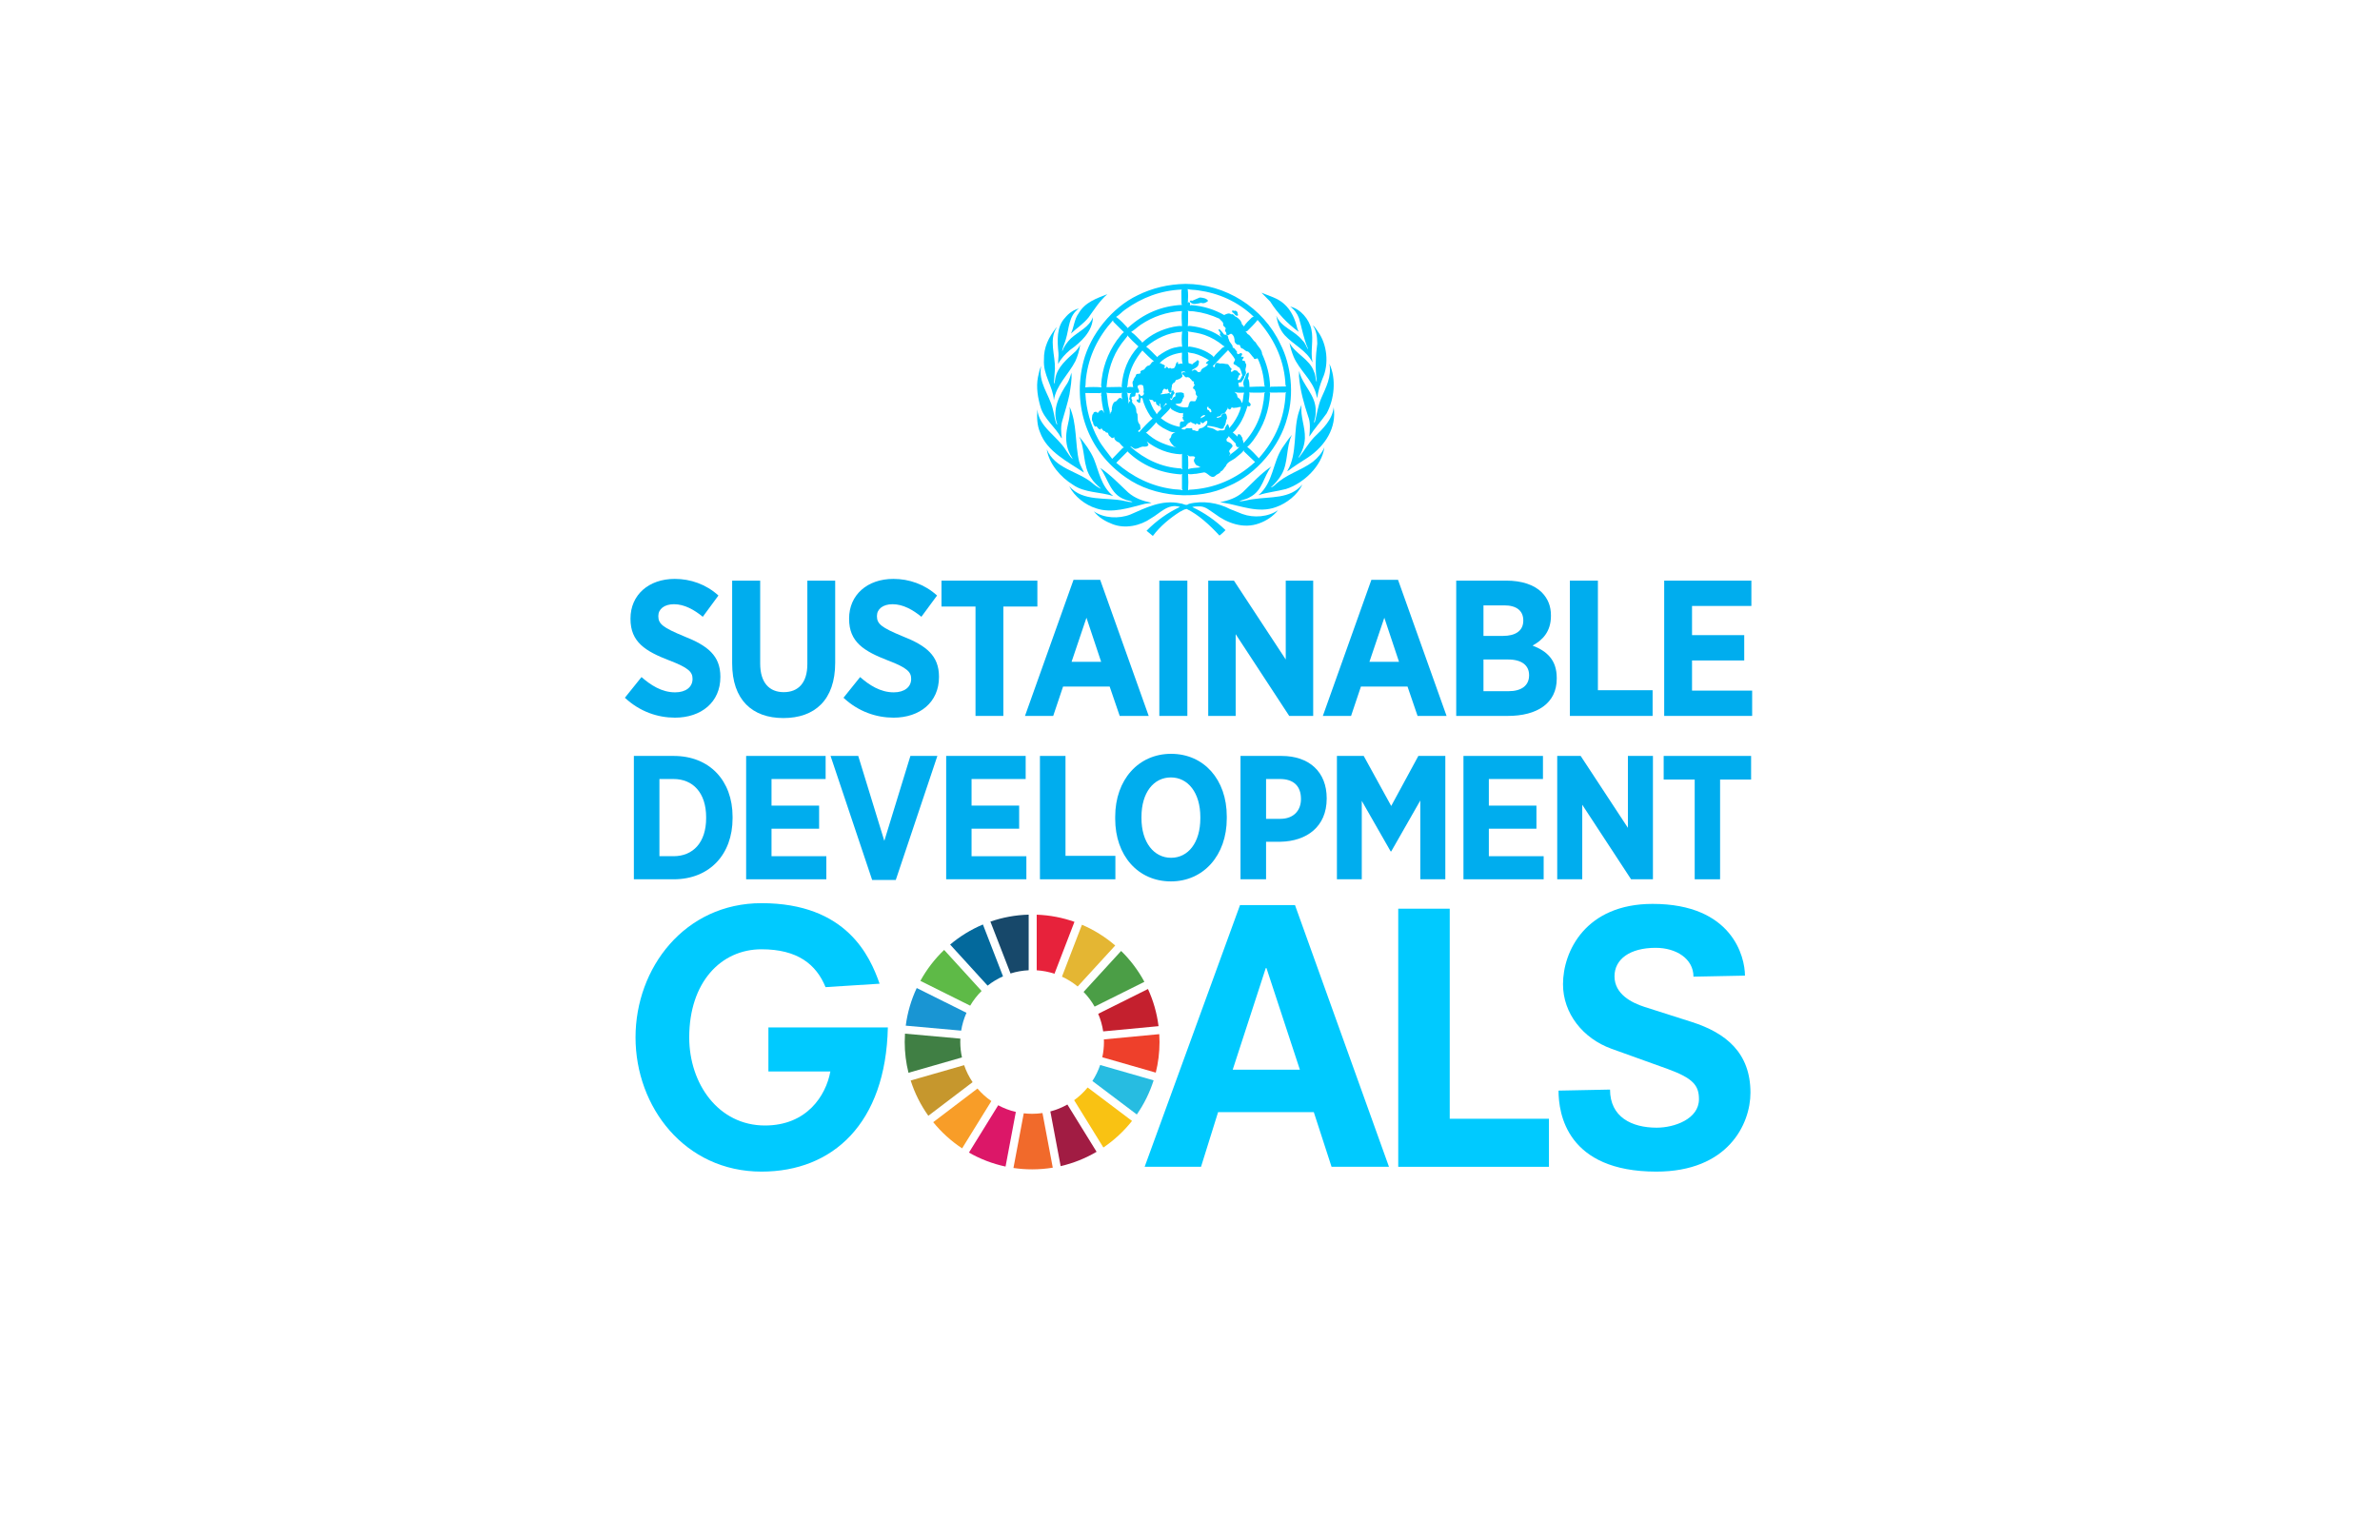 <?xml version="1.0" encoding="UTF-8" standalone="no"?>
<svg
   xmlns:dc="http://purl.org/dc/elements/1.1/"
   xmlns:cc="http://creativecommons.org/ns#"
   xmlns:rdf="http://www.w3.org/1999/02/22-rdf-syntax-ns#"
   xmlns:svg="http://www.w3.org/2000/svg"
   xmlns="http://www.w3.org/2000/svg"
   viewBox="0 0 1632 1056"
   height="1056"
   width="1632"
   xml:space="preserve"
   id="svg2"
   version="1.1"><defs
     id="defs6"><clipPath
       id="clipPath18"
       clipPathUnits="userSpaceOnUse"><path
         id="path16"
         d="M 0,792 H 1224 V 0 H 0 Z" /></clipPath></defs><g
     transform="matrix(1.333,0,0,-1.333,0,1056)"
     id="g10"><g
       id="g12"><g
         clip-path="url(#clipPath18)"
         id="g14"><g
           transform="translate(339.221,391.375)"
           id="g20"><path
             id="path22"
             style="fill:#00adee;fill-opacity:1;fill-rule:nonzero;stroke:none"
             d="m 0,0 v -39.715 h 7.253 c 9.973,0 16.774,6.981 16.774,19.585 v 0.454 C 24.027,-7.072 17.226,0 7.253,0 Z M -13.148,11.877 H 7.343 c 18.407,0 30.284,-12.692 30.284,-31.282 v -0.815 c 0,-18.588 -11.877,-31.373 -30.284,-31.373 h -20.491 z" /></g><g
           transform="translate(383.824,403.252)"
           id="g24"><path
             id="path26"
             style="fill:#00adee;fill-opacity:1;fill-rule:nonzero;stroke:none"
             d="M 0,0 H 40.892 V -11.877 H 13.056 V -25.57 H 37.539 V -37.447 H 13.056 v -14.146 h 28.2 V -63.47 L 0,-63.47 Z" /></g><g
           transform="translate(427.253,403.252)"
           id="g28"><path
             id="path30"
             style="fill:#00adee;fill-opacity:1;fill-rule:nonzero;stroke:none"
             d="M 0,0 H 14.235 L 27.654,-43.704 41.073,0 H 54.946 L 33.547,-63.833 H 21.399 Z" /></g><g
           transform="translate(486.727,403.252)"
           id="g32"><path
             id="path34"
             style="fill:#00adee;fill-opacity:1;fill-rule:nonzero;stroke:none"
             d="M 0,0 H 40.893 V -11.877 H 13.056 V -25.57 H 37.539 V -37.447 H 13.056 v -14.146 h 28.2 V -63.47 L 0,-63.47 Z" /></g><g
           transform="translate(534.959,403.252)"
           id="g36"><path
             id="path38"
             style="fill:#00adee;fill-opacity:1;fill-rule:nonzero;stroke:none"
             d="m 0,0 h 13.148 v -51.41 h 25.66 V -63.47 H 0 Z" /></g><g
           transform="translate(617.469,371.154)"
           id="g40"><path
             id="path42"
             style="fill:#00adee;fill-opacity:1;fill-rule:nonzero;stroke:none"
             d="m 0,0 v 0.635 c 0,12.513 -6.345,20.401 -15.142,20.401 -8.885,0 -15.142,-7.797 -15.142,-20.311 V 0.09 c 0,-12.511 6.438,-20.401 15.234,-20.401 C -6.255,-20.311 0,-12.513 0,0 m -43.794,-0.271 v 1.087 c 0,19.041 11.97,32.37 28.744,32.37 16.865,0 28.652,-13.239 28.652,-32.188 V -0.09 c 0,-18.951 -11.969,-32.371 -28.744,-32.371 -16.865,0 -28.652,13.239 -28.652,32.19" /></g><g
           transform="translate(658.627,370.883)"
           id="g44"><path
             id="path46"
             style="fill:#00adee;fill-opacity:1;fill-rule:nonzero;stroke:none"
             d="m 0,0 c 6.801,0 10.61,4.261 10.61,10.154 v 0.091 c 0,6.62 -3.809,10.247 -10.791,10.247 H -7.343 L -7.343,0 Z M -20.491,32.369 H 0.635 c 14.236,0 23.212,-8.251 23.212,-21.761 v -0.18 c 0,-14.6 -10.428,-21.943 -23.757,-22.216 h -7.433 v -19.313 h -13.148 z" /></g><g
           transform="translate(687.731,403.252)"
           id="g48"><path
             id="path50"
             style="fill:#00adee;fill-opacity:1;fill-rule:nonzero;stroke:none"
             d="M 0,0 H 13.782 L 27.927,-25.75 41.89,0 H 55.763 V -63.47 H 42.888 v 40.531 L 27.927,-49.143 H 27.656 L 12.784,-23.12 V -63.47 H 0 Z" /></g><g
           transform="translate(752.825,403.252)"
           id="g52"><path
             id="path54"
             style="fill:#00adee;fill-opacity:1;fill-rule:nonzero;stroke:none"
             d="M 0,0 H 40.892 V -11.877 H 13.056 V -25.57 H 37.539 V -37.447 H 13.056 v -14.146 h 28.2 V -63.47 L 0,-63.47 Z" /></g><g
           transform="translate(801.057,403.252)"
           id="g56"><path
             id="path58"
             style="fill:#00adee;fill-opacity:1;fill-rule:nonzero;stroke:none"
             d="m 0,0 h 12.06 l 24.3,-36.993 V 0 H 49.235 V -63.47 H 37.991 L 12.875,-25.116 V -63.47 H 0 Z" /></g><g
           transform="translate(871.778,391.102)"
           id="g60"><path
             id="path62"
             style="fill:#00adee;fill-opacity:1;fill-rule:nonzero;stroke:none"
             d="M 0,0 H -15.959 V 12.15 H 29.015 V 0 H 13.056 V -51.32 H 0 Z" /></g><g
           transform="translate(321.448,433.185)"
           id="g64"><path
             id="path66"
             style="fill:#00adee;fill-opacity:1;fill-rule:nonzero;stroke:none"
             d="m 0,0 8.551,10.641 c 4.675,-4.078 10.343,-7.856 17.304,-7.856 5.567,0 8.949,2.784 8.949,6.861 v 0.1 c 0,3.48 -1.988,5.668 -11.933,9.447 C 10.542,23.966 2.885,28.639 2.885,40.572 v 0.199 c 0,12.132 9.346,20.385 22.77,20.385 8.154,0 16.111,-2.784 22.475,-8.551 L 40.074,41.666 c -4.375,3.58 -9.447,6.464 -14.816,6.464 -4.972,0 -8.055,-2.487 -8.055,-6.066 v -0.1 c 0,-3.977 2.387,-5.867 13.226,-10.341 12.132,-4.774 18.694,-9.944 18.694,-20.784 v -0.198 c 0,-12.928 -9.844,-20.882 -23.369,-20.882 C 16.906,-10.241 7.657,-7.16 0,0" /></g><g
           transform="translate(376.632,450.885)"
           id="g68"><path
             id="path70"
             style="fill:#00adee;fill-opacity:1;fill-rule:nonzero;stroke:none"
             d="M 0,0 V 42.56 H 14.418 V -0.099 c 0,-9.845 4.674,-14.718 12.131,-14.718 7.459,0 12.132,4.773 12.132,14.419 V 42.56 h 14.32 V 0.298 c 0,-19.191 -10.542,-28.44 -26.65,-28.44 C 10.341,-28.142 0,-18.794 0,0" /></g><g
           transform="translate(433.905,433.185)"
           id="g72"><path
             id="path74"
             style="fill:#00adee;fill-opacity:1;fill-rule:nonzero;stroke:none"
             d="m 0,0 8.551,10.641 c 4.675,-4.078 10.343,-7.856 17.304,-7.856 5.567,0 8.95,2.784 8.95,6.861 v 0.1 c 0,3.48 -1.989,5.668 -11.934,9.447 C 10.542,23.966 2.883,28.639 2.883,40.572 v 0.199 c 0,12.132 9.348,20.385 22.772,20.385 8.154,0 16.111,-2.784 22.475,-8.551 L 40.074,41.666 c -4.375,3.58 -9.447,6.464 -14.816,6.464 -4.972,0 -8.055,-2.487 -8.055,-6.066 v -0.1 c 0,-3.977 2.387,-5.867 13.226,-10.341 12.131,-4.774 18.694,-9.944 18.694,-20.784 v -0.198 c 0,-12.928 -9.844,-20.882 -23.369,-20.882 C 16.906,-10.241 7.657,-7.16 0,0" /></g><g
           transform="translate(501.817,480.121)"
           id="g76"><path
             id="path78"
             style="fill:#00adee;fill-opacity:1;fill-rule:nonzero;stroke:none"
             d="M 0,0 H -17.502 V 13.325 H 31.821 V 0 H 14.319 V -56.284 H 0 Z" /></g><g
           transform="translate(566.448,451.682)"
           id="g80"><path
             id="path82"
             style="fill:#00adee;fill-opacity:1;fill-rule:nonzero;stroke:none"
             d="M 0,0 -7.558,22.672 -15.215,0 Z M -14.219,42.162 H -0.498 L 24.463,-27.844 H 9.546 l -5.17,15.116 H -19.59 l -5.072,-15.116 h -14.516 z" /></g><path
           id="path84"
           style="fill:#00adee;fill-opacity:1;fill-rule:nonzero;stroke:none"
           d="m 596.373,493.446 h 14.418 v -69.608 h -14.418 z" /><g
           transform="translate(621.529,493.446)"
           id="g86"><path
             id="path88"
             style="fill:#00adee;fill-opacity:1;fill-rule:nonzero;stroke:none"
             d="m 0,0 h 13.226 l 26.65,-40.572 V 0 h 14.12 V -69.608 H 41.664 L 14.12,-27.545 V -69.608 H 0 Z" /></g><g
           transform="translate(719.672,451.682)"
           id="g90"><path
             id="path92"
             style="fill:#00adee;fill-opacity:1;fill-rule:nonzero;stroke:none"
             d="M 0,0 -7.558,22.672 -15.215,0 Z M -14.219,42.162 H -0.498 L 24.463,-27.844 H 9.546 l -5.17,15.116 H -19.59 l -5.072,-15.116 h -14.516 z" /></g><g
           transform="translate(775.749,452.874)"
           id="g94"><path
             id="path96"
             style="fill:#00adee;fill-opacity:1;fill-rule:nonzero;stroke:none"
             d="M 0,0 H -12.629 V -16.308 H 0.297 c 6.464,0 10.542,2.785 10.542,8.155 v 0.099 C 10.839,-3.082 7.159,0 0,0 m 7.855,20.087 c 0,5.071 -3.578,7.757 -9.744,7.757 h -10.74 V 12.132 h 10.044 c 6.364,0 10.44,2.586 10.44,7.856 z M -26.65,40.572 h 25.855 c 7.756,0 14.219,-2.089 18.196,-6.066 3.083,-3.182 4.675,-6.961 4.675,-11.834 V 22.375 C 22.076,14.22 17.6,9.845 12.629,7.16 20.086,4.277 25.058,-0.298 25.058,-9.446 v -0.498 c 0,-12.53 -10.044,-19.092 -25.157,-19.092 H -26.65 Z" /></g><g
           transform="translate(807.564,493.446)"
           id="g98"><path
             id="path100"
             style="fill:#00adee;fill-opacity:1;fill-rule:nonzero;stroke:none"
             d="M 0,0 H 14.419 V -56.382 H 42.56 V -69.608 H 0 Z" /></g><g
           transform="translate(856.088,493.446)"
           id="g102"><path
             id="path104"
             style="fill:#00adee;fill-opacity:1;fill-rule:nonzero;stroke:none"
             d="M 0,0 H 44.847 V -13.027 H 14.318 V -28.042 H 41.169 V -41.069 H 14.318 V -56.581 H 45.245 V -69.608 H 0 Z" /></g><g
           transform="translate(610.757,558.116)"
           id="g106"><path
             id="path108"
             style="fill:#00caff;fill-opacity:1;fill-rule:nonzero;stroke:none"
             d="m 0,0 0.406,-0.594 c 0,-2.218 0.27,-4.489 0,-6.681 2.001,0.677 4.327,0.568 6.49,0.92 -0.432,0.163 -0.865,0.271 -1.189,0.704 -1.27,0.08 -1.866,1.406 -2.271,2.406 -0.191,0.731 0.296,1.326 0.595,1.948 C 3.489,-0.188 1.812,-1 0.839,-0.594 0.568,-0.378 0.378,-0.053 0,0 M -30.889,1.895 -30.97,1.57 -36.542,-4.029 c 8.44,-7.302 17.96,-12.009 28.833,-13.496 1.732,-0.298 3.706,-0.136 5.382,-0.649 l -0.405,0.649 v 7.329 l 0.271,0.406 -0.839,-0.217 c -10.549,0.732 -19.88,4.464 -27.589,11.902 M 29.157,1.813 29.022,2.462 C 28.265,0.975 26.588,0.028 25.317,-1.108 23.558,-2.865 20.692,-3.245 19.798,-5.787 18.852,-6.651 18.527,-8.005 17.202,-8.491 16.716,-9.79 15.337,-9.709 14.551,-10.656 12.28,-12.685 10.819,-9.357 8.763,-8.951 L 4.625,-9.682 c -1.434,0 -2.868,-0.514 -4.219,-0.055 0.189,-2.758 0.189,-5.733 0,-8.491 l 0.513,0.323 c 13.037,0.568 24.29,5.518 33.946,14.283 z m -49.984,5.059 c 0.163,-0.649 1.028,-1.055 0.784,-1.867 -0.459,-0.731 -1.406,-0.758 -2.163,-0.731 -1.542,0.244 -2.678,-0.918 -4.139,-1.081 -1.325,-0.406 -1.785,1.217 -3.002,1.081 7.519,-6.572 16.12,-10.683 26.182,-11.223 l 0.758,-0.515 -0.325,0.92 V 0.597 L -3.38,0.326 C -9.954,0.65 -15.715,3.058 -20.827,6.872 m -0.189,0.216 c -0.352,0.216 -0.568,0.432 -0.65,0.838 z m -0.865,1.163 -0.109,0.19 0.109,-0.326 z M 21.61,9.279 21.422,9.792 C 21.179,9.143 20.692,8.739 20.204,8.251 20.231,7.819 20.069,7.169 20.584,6.872 21.665,6.519 23.071,5.817 23.315,4.546 22.882,3.356 20.611,2.273 22.016,0.975 22.476,0.326 21.368,0.083 21.557,-0.458 l 0.378,0.513 c 1.623,1.271 3.382,2.461 4.815,4.031 h 0.189 C 26.616,4.194 26.209,3.87 25.83,4.032 25.073,4.383 24.938,5.059 24.938,5.844 Z m -37.568,7.547 c -1.596,-1.948 -3.489,-3.977 -5.382,-5.519 0.838,-0.053 1.297,-0.974 2.001,-1.379 4.057,-3.381 9.115,-5.004 13.821,-6.167 l -1.298,0.596 c -0.974,1.108 -2.353,2.407 -2.407,3.949 0.974,0.324 0.865,1.405 1.19,2.135 0.811,0.866 1.785,1.326 2.84,1.57 -2.732,-1.136 -5.112,0.892 -7.384,1.947 -1.163,0.865 -2.678,1.568 -3.381,2.868 m 26.101,0.757 c -0.84,0 -1.272,-0.65 -1.894,-1.164 -0.757,-0.432 -1.135,0.812 -1.758,0.514 0.027,-0.136 0.163,-0.189 0.271,-0.243 0.162,-0.189 0.216,-0.595 0,-0.784 -0.919,-0.839 -1.353,0.405 -2.218,0.325 V 15.906 C 4.571,15.716 4.49,15.419 4.22,15.526 3.678,16.419 2.57,16.095 2.028,16.88 1.676,17.068 1.352,16.826 1.109,16.609 0.919,16.203 0.054,16.662 0.27,15.96 c -0.676,-0.244 -0.757,-0.975 -1.244,-1.406 -0.838,0.135 -1.217,-0.812 -2.001,-0.786 0.082,-0.162 0,-0.432 0.243,-0.459 0.487,-0.216 0.974,-0.271 1.569,-0.189 0.811,1.299 2.164,0.216 3.299,0.703 0.704,-0.135 0.217,-0.893 0.731,-1.163 1.109,0.351 1.948,-0.947 2.84,-0.136 -0.054,1.272 1.379,1.164 2.164,1.488 1.218,0.73 2.596,1.704 2.461,3.327 z m -3.057,2.028 c -0.08,-0.216 -0.378,-0.596 0,-0.731 0.65,0.677 2.029,0.65 2.083,1.623 -0.948,0.136 -1.433,-0.378 -2.083,-0.892 m -15.714,4.733 c -1.164,-1.893 -3.381,-3.624 -5.004,-5.382 2.894,-2.38 6.14,-3.868 9.737,-4.491 0.189,0.732 -0.108,1.651 0.271,2.273 0.27,0.595 1,0.568 1.542,0.46 0.324,0.027 0.513,0.433 0.324,0.704 -0.784,0.161 -0.433,1.027 -0.703,1.514 0.027,0.27 0.486,0.217 0.379,0.568 -0.542,0.432 0.27,0.92 -0.19,1.379 0.19,0.135 0.324,0.433 0.596,0.433 -1.704,-0.892 -3.544,0.19 -5.059,0.866 -0.703,0.405 -1.731,0.811 -1.893,1.676 m 34.08,0 c -0.784,0.054 -1.731,-0.406 -2.408,0.136 -0.244,0.216 -0.404,-0.109 -0.379,-0.324 -0.269,-0.407 -0.54,-0.921 -1.162,-0.731 -0.486,0.216 -0.486,0.731 -0.649,1.109 0.027,-0.298 -0.081,-0.568 -0.135,-0.839 -0.57,-0.595 -0.757,-1.162 -1.163,-1.812 -0.569,-0.622 -1.488,-0.406 -2.083,-0.919 -0.109,-1.299 -1.541,-1.028 -2.353,-1.434 -0.054,-0.163 0.135,-0.189 0.217,-0.325 0.378,-0.108 0.892,-0.108 1.162,0.271 1.136,-0.298 0.893,1.136 1.542,1.622 0.569,0.082 1.109,0.569 1.704,0.19 0.595,-0.73 0.73,-1.785 0.648,-2.732 -0.648,-0.648 -0.324,-1.704 -0.784,-2.461 0.108,-0.892 -0.972,-1.298 -0.837,-2.191 -0.353,-0.406 -0.948,-0.46 -1.488,-0.46 -2.138,0.812 -4.382,1.325 -6.763,1.541 -0.216,-0.08 -0.351,-0.271 -0.324,-0.514 0.973,-0.513 2.165,-0.541 3.191,-0.973 0.921,-0.243 1.543,-1.379 2.705,-1.028 0.974,0.541 2.597,-0.324 3.246,0.703 -0.108,1.002 0.758,1.732 1.19,2.597 l 0.325,0.081 c 0.541,-0.567 0.514,-1.406 0.756,-2.028 0.759,0.811 1.354,1.703 2.029,2.542 1.785,2.597 3.3,5.382 3.949,8.358 -0.73,-0.027 -1.46,-0.162 -2.136,-0.379 m -15.309,0.054 c 0.027,-0.406 0.081,-0.946 0.433,-1.298 1.055,0.163 0.594,-1.298 1.568,-1.163 0.541,0.162 0.028,0.622 0.19,0.974 -0.162,0.811 -0.947,0.892 -1.488,1.38 -0.054,0.161 0.055,0.297 0.135,0.432 -0.405,0.216 -0.595,-0.027 -0.838,-0.325 m -21.368,2.218 c -0.162,-0.675 -0.622,-1.271 -1.109,-1.758 l 0.081,-0.054 c 0.649,0.46 1.109,1.299 1.948,1.352 z m -8.493,2.137 c 0.758,-1.407 1.163,-3.002 1.947,-4.409 0.487,-1.244 1.569,-2.217 2.056,-3.434 0.514,0.973 1.542,1.758 2.272,2.65 0.055,0.406 -0.027,0.758 -0.243,1.055 -0.244,0.567 -0.028,1.379 -0.46,1.866 -0.704,-0.243 0.243,-0.947 -0.054,-1.352 -0.298,-0.19 -0.622,0.053 -0.65,0.324 -0.622,0.109 -1.108,0.65 -1.297,1.217 0.514,0.325 -0.136,0.46 -0.271,0.731 -0.27,0.135 -0.298,0.108 -0.514,-0.136 -0.135,0 -0.297,-0.027 -0.405,0.054 0,1.543 -1.731,0.622 -2.381,1.434 m -13.902,3.327 -0.596,-0.27 c -2.515,0.054 -5.139,-0.163 -7.519,0.188 l 0.324,-0.46 0.596,-4.976 c 0.243,-1.921 1.082,-3.759 1.027,-5.652 0.298,0.405 0.108,1.217 0.839,1.298 -0.297,0.595 0.568,1.108 0.081,1.623 0.244,1.298 0.406,2.623 1.542,3.57 1.38,0.054 1.488,1.866 2.867,1.947 0.703,0.027 1.136,-0.919 1.434,-1.244 -0.866,1.055 -0.812,2.786 -0.595,3.976 m -10.576,0 -0.731,-0.27 -7.518,0.054 c 0.432,-8.655 2.731,-16.526 6.626,-23.749 1.921,-3.569 4.734,-6.789 7.195,-10.115 l 5.382,5.572 0.648,0.27 c -0.918,0.65 -1.73,1.704 -2.514,2.598 -0.893,0.243 -1.813,0.864 -2.272,1.73 -0.27,0.298 -0.027,0.838 -0.325,1.054 L -38.03,8.819 c -0.947,-0.46 -1.297,0.515 -1.947,0.919 -0.838,0.46 -0.432,2.057 -1.568,1.759 -0.433,0.027 -0.568,0.514 -0.839,0.784 -1.055,-0.109 -1.325,1.055 -1.894,1.623 -0.107,-0.243 0,-0.568 -0.324,-0.731 -1.082,-0.243 -1.461,1.083 -2.191,1.624 -0.189,-0.083 -0.324,-0.298 -0.595,-0.243 -0.649,0.567 -1.081,1.378 -1.109,2.272 -0.892,1 -0.487,2.596 -0.324,3.813 0.162,0.325 0.622,0.514 0.541,0.919 0.243,0.569 0.838,0.622 1.406,0.65 0.217,-0.109 0.433,-0.325 0.541,-0.514 0.352,0.216 1.136,-0.027 0.838,0.757 0.46,0.406 1.137,0.541 1.759,0.649 0.433,-0.541 0.649,-1.163 1.217,-1.677 l -0.379,0.595 c -0.649,2.651 -1.163,5.356 -1.298,8.223 0.027,0.162 -0.352,0.243 -0.136,0.406 l 0.054,-0.082 c 0.028,0.595 -0.026,1.11 0.082,1.515 m 13.037,0.108 0.406,-0.65 c 0.053,-1.784 0.757,-3.488 0.378,-5.3 0.298,0.514 0.379,1.217 1.028,1.541 0.081,0.488 -0.649,0.622 -0.568,1.109 0.514,1.001 0.027,2.624 1.353,3.056 -0.947,-0.162 -1.786,-0.351 -2.597,0.244 m 63.102,0.081 c 0.163,-1.649 -0.27,-3.246 -0.378,-4.868 l 0.893,-0.974 c 0.243,-0.379 0.162,-0.946 -0.19,-1.245 -0.38,-0.243 -0.864,-0.215 -1.244,0.082 -1.136,-3.624 -2.462,-7.168 -4.734,-10.332 -0.892,-1.136 -1.757,-2.705 -2.921,-3.3 L 25.83,9.468 c 0.136,0.135 0.056,0.352 0.081,0.541 0,0.324 0.163,0.703 0.569,0.649 1.19,0.028 1.218,-1.244 1.893,-1.893 -0.135,-1.028 0.757,-1.84 0.46,-2.786 6.816,7.194 10.225,16.013 10.845,25.776 l 0.379,0.433 C 37.623,31.944 35.054,32.107 32.539,32.08 Z M 42.79,32.08 42.33,32.405 42.6,31.675 C 42.168,22.668 39.165,14.714 34.026,7.656 c -1,-1.19 -1.948,-2.651 -3.192,-3.489 2.057,-1.623 4.327,-4.058 6.032,-5.924 l 0.217,0.406 c 8.276,9.439 12.982,20.366 13.496,33.026 l 0.325,0.648 -0.406,-0.189 z m -18.501,0.378 0.838,-0.838 c 0.839,-0.568 0.271,-1.785 1.163,-2.272 1.055,-0.541 1.435,-1.758 1.894,-2.678 0.163,0.244 0.163,0.541 0.244,0.785 0.377,1.488 0.324,3.165 0.783,4.625 -1.623,-0.082 -3.488,-0.244 -4.922,0.378 m 1.677,2.651 c -0.217,-0.108 -0.514,-0.026 -0.784,-0.054 0.242,0.109 0.541,0.054 0.784,0.054 m -50.634,0.92 c -2.19,-0.703 0.352,-2.353 -0.189,-3.706 -0.297,-0.785 -1.109,-0.054 -1.677,-0.379 l -0.216,-1.433 c -0.326,-0.838 -1.38,-0.216 -1.867,-0.784 -0.352,-0.541 0.027,-1.109 0.325,-1.542 -0.757,-1.731 1.704,-2.272 1.677,-3.841 0.757,-0.973 -0.108,-2.38 0.974,-3.246 0.243,-1.757 -0.244,-4.137 1.298,-5.516 l 0.27,-1.678 c 0.325,-1.164 -1.38,-0.866 -1.163,-1.893 0.325,0.161 0.406,-0.271 0.433,-0.379 v 0.054 c 2.083,2.407 4.491,4.95 6.951,7.086 l -1.027,1.029 c -1.921,2.867 -3.436,5.923 -4.165,9.277 l -0.786,0.405 c -0.027,-0.865 -0.433,-1.542 -0.378,-2.407 l -0.271,-0.324 c -0.567,0.027 -0.919,0.486 -1.406,0.784 -0.108,0.298 -0.406,0.784 0.055,1.028 0.27,0.027 0.459,-0.054 0.649,-0.189 0.243,0.297 0.135,0.73 0.27,1.108 0.081,0.65 -0.487,1.245 -0.081,1.812 0.513,0.055 0.892,-0.567 1.109,-0.919 0.514,-0.162 0.919,0.271 1.353,0.46 0,0.459 0.649,1.082 -0.054,1.352 0.378,1.055 0.107,2.164 -0.055,3.192 -0.298,0.893 -1.298,0.73 -2.029,0.649 m 23.505,6.681 c -0.433,0.487 -1.379,0.189 -1.947,0 0.539,-0.541 0.324,-1.514 0.649,-2.191 -0.811,-1.352 -2.164,-1.65 -3.435,-2.029 -0.352,-0.432 -0.271,-1.379 -1.11,-1.298 -0.27,-0.595 -1.189,-0.946 -0.838,-1.812 -0.432,-0.92 -0.216,-2.109 -0.46,-3.111 -1.596,-1 -1.136,1.325 -1.947,1.813 l -0.27,-0.46 c -0.325,-0.081 -0.542,0.108 -0.758,0.324 -0.244,0.082 -0.649,0.163 -0.865,-0.053 -0.352,-0.596 -0.893,-1.083 -0.758,-1.895 -0.162,-0.486 -0.974,-0.323 -0.865,-0.838 0.892,0.027 1.866,0.19 2.731,0.378 0.622,-0.161 1.136,0.298 1.759,0.326 0.216,-0.109 0.459,-0.326 0.378,-0.65 h 0.217 c 0.433,0.324 0.622,0.812 0.433,1.299 0.054,0.568 0.676,0.568 1.055,0.73 0.351,-0.162 0.134,-0.514 0.188,-0.785 1.217,-0.46 -0.296,-1.352 -0.459,-2.001 -0.325,-0.513 0,-1.677 -1.028,-1.514 -0.189,0.054 -0.325,0.243 -0.27,0.46 h -0.136 c -0.027,-0.433 0.298,-1.028 0.731,-1.218 0.757,0.622 0.784,1.677 1.866,1.813 0.567,0.595 -0.244,1.514 0.595,2 1.406,0.028 2.921,0.623 4.031,-0.513 -0.082,-0.487 -0.272,-0.703 0.134,-1.109 -0.27,-0.622 -0.46,-1.298 -0.974,-1.812 0.135,-0.352 0.027,-0.785 -0.27,-1.028 -0.379,-1.65 -2.272,-0.866 -3.381,-1.433 1.705,-1.299 3.76,-1.785 5.978,-1.623 1.163,0.054 0.649,1.487 1.244,2.136 0.378,1.894 2.11,0.595 3.165,1.11 0.405,0.811 0.812,1.595 0.919,2.515 -0.677,0.432 -0.946,1.244 -0.73,2.028 -0.46,0.623 -0.407,1.759 -1.407,1.866 -0.162,0.217 -0.026,0.488 0.109,0.65 -0.028,0.595 0.567,0.785 0.73,1.244 -0.622,0.406 -0.461,1.299 -0.405,1.812 -1.056,-0.297 -1.165,1.083 -1.948,1.38 -0.19,0.622 -0.866,0.73 -1.407,0.838 -1.298,-0.622 -1.515,0.975 -2.488,1.352 -0.109,0.298 -0.325,0.731 0,0.974 0.487,0.406 1.136,0.054 1.703,0.081 z m -13.118,4.49 h 0.595 c 0.649,-0.65 1.704,-0.514 2.191,-1.38 0.243,-0.487 -0.461,-0.433 -0.433,-0.838 0.135,-0.108 0.324,-0.136 0.433,-0.325 0.513,-0.189 0.405,0.297 0.595,0.515 0.676,0.675 0.784,-0.65 1.434,-0.65 0.459,0.298 1.108,0.324 1.433,-0.189 0.432,0.379 1.353,0.027 1.487,0.73 0.839,0.892 0.379,2.272 1.624,2.84 0.432,-0.243 -0.028,-0.649 0.134,-1.028 0.839,-0.351 1.786,0.703 2.461,-0.135 -0.621,1.758 -0.459,3.95 -0.405,5.897 C -7.086,52.068 -11.09,50.58 -14.281,47.2 M 0.27,52.853 c 0.515,-1.542 0.054,-3.814 0.379,-5.599 l 1.947,-0.648 c 0.569,0.945 1.813,1.135 2.354,2.027 0.352,0.298 0.757,0 1.028,-0.325 0.08,-0.73 -0.109,-1.459 -0.325,-2.163 -0.73,-1.46 -2.462,-1.65 -3.435,-2.705 0.622,-0.351 0.973,0.298 1.488,0.433 0.756,-0.081 1.351,-0.731 1.812,-1.217 0.487,-0.217 0.946,0.081 1.378,0.243 0.299,2.245 3.112,1.921 3.95,4.03 L 10.332,46.74 c -0.215,0.298 -0.757,0.162 -0.73,0.65 0.46,0.432 1.054,1.108 1.623,1.298 C 8.79,50.203 6.275,51.5 3.516,52.204 2.435,52.448 1.298,52.475 0.27,52.853 m -23.369,0.893 c -3.733,-4.464 -6.275,-9.386 -7.276,-14.985 -0.297,-1.299 -0.135,-2.813 -0.649,-4.031 0.947,0.434 2.326,0.271 3.381,0.137 -0.622,0.323 -0.108,1.108 -0.459,1.54 -0.082,0.677 -0.19,1.515 0.459,1.948 -0.081,1.109 1.109,1.677 1.218,2.679 0.297,1.135 1.595,0.377 2.217,0.973 0.406,0.216 0.054,0.595 0.054,0.892 0.542,0.73 1.38,0.704 2.028,1.109 0.46,0.704 1.056,1.461 1.814,1.894 1.622,-0.055 1.649,2.217 3.191,2.272 -2.11,1.595 -4.112,3.732 -5.978,5.572 m 44.007,0.27 -0.135,-0.325 c -2.489,-2.596 -5.221,-5.274 -7.601,-7.925 0.163,-0.324 0.433,-0.622 0.731,-0.784 0.107,0.649 0.459,1.217 0.514,1.893 0.649,0.893 1.622,0.325 2.461,0.135 1.297,0.298 2.516,-0.297 3.841,-0.27 0.973,-0.486 1.055,-1.731 1.946,-2.218 0.244,-0.352 0.055,-0.757 -0.269,-1.028 0.269,-2.028 1.243,0.541 2.272,0.054 0.432,-0.162 0.974,-0.108 1.298,-0.568 0.162,-0.838 1.19,-0.676 1.244,-1.487 -0.081,-0.406 -0.513,-0.514 -0.784,-0.731 0.244,-0.811 -0.838,-1.325 -0.46,-2.191 1.568,-0.297 1.622,1.515 2.353,2.326 -0.406,1.407 -0.703,2.841 -1.514,4.085 -0.894,0.19 -1.434,1.244 -2.326,1.434 -1.732,0.676 0.269,1.758 0.054,2.785 -0.92,1.731 -2.381,3.274 -3.625,4.815 m -51.743,7.52 -0.054,-0.515 -2.921,-3.706 c -4.787,-6.571 -7.06,-14.173 -7.735,-22.448 l 7.41,0.134 0.704,-0.271 c -0.298,0.19 -0.216,0.515 -0.325,0.785 0.596,7.709 3.3,14.579 8.628,20.313 -2.055,1.785 -3.975,3.678 -5.707,5.708 m 31.024,2.028 0.271,-0.595 -0.054,-7.33 0.703,0.135 c 4.489,-0.622 8.601,-2.055 12.144,-4.95 l 0.19,-0.568 c 1.217,1.704 3.056,3.165 4.49,4.788 l 1.352,0.784 -0.648,0.271 c -2.977,2.488 -6.222,4.381 -9.739,5.625 -2.732,0.974 -5.733,1.38 -8.709,1.84 m -2.84,0.054 -0.459,-0.271 c -6.871,-0.487 -12.821,-3.354 -18.042,-7.654 2.056,-1.434 3.895,-3.733 5.761,-5.383 0.136,0.189 0.272,0.38 0.407,0.596 2.569,1.839 5.22,3.515 8.249,4.273 1.352,0.135 2.677,0.784 4.084,0.46 -0.297,2.542 -0.297,5.355 0,7.979 m -35.568,5.653 c -7.708,-8.575 -12.469,-18.365 -13.848,-29.537 -0.297,-1.623 -0.109,-3.299 -0.433,-4.949 2.705,0.216 5.653,0.216 8.358,0 l -0.19,1.055 c 0.514,8.628 3.273,16.31 8.115,23.179 1.217,1.38 2.11,3.111 3.623,4.139 -1.757,1.65 -3.596,3.571 -5.436,5.383 z m 74.382,0.189 c -1.487,-2.001 -3.516,-3.868 -5.382,-5.787 l -0.92,-0.19 c 0.568,-0.136 0.73,-0.812 1.11,-1.218 1.972,-1.054 2.487,-3.165 4.219,-4.355 0.973,-2.028 3.219,-3.597 3.299,-5.923 2.354,-5.193 3.949,-10.684 4.111,-16.797 l -0.216,-0.323 c 0.243,0 0.46,0.107 0.649,0.242 l 7.789,0.136 c -0.513,0.758 -0.296,1.866 -0.431,2.786 -1.029,12.036 -6.168,22.341 -14.228,31.429 m -60.1,-2.461 c -1.678,-1.163 -3.22,-2.678 -4.949,-3.706 2,-1.271 3.65,-3.381 5.463,-5.058 l 0.189,-0.513 c 4.598,4.408 10.197,6.978 16.228,8.223 1.434,0.134 2.868,0.621 4.274,0.323 -0.108,2.571 -0.324,5.248 -0.054,7.791 -7.844,-0.461 -14.876,-2.84 -21.151,-7.06 m 48.551,7.276 c -0.568,-0.541 -1.056,0.486 -1.57,-0.135 -0.026,-0.298 0.027,-0.569 0.19,-0.785 1.136,-0.405 1.271,-2.056 2.732,-1.677 0.433,0.487 -0.271,1.001 -0.136,1.623 -0.188,0.568 -0.676,0.812 -1.216,0.974 M 0.135,74.329 0.406,73.815 C 0.352,71.299 0.514,68.622 0.27,66.268 c 1.028,0.353 2.083,-0.08 3.11,-0.108 5.302,-0.865 10.306,-2.569 14.553,-5.842 -0.514,0.541 -1.135,1.163 -1.245,1.947 0.082,0.108 0.19,0.136 0.325,0.108 0.054,0.84 -0.839,1.272 -0.974,2.029 0.135,0.163 0.325,0.324 0.595,0.243 0.92,-0.865 1.705,-1.812 2.38,-2.786 0.595,0.244 1.083,-0.135 1.515,-0.459 0.785,-0.46 0.298,-1.46 0.893,-2.002 0.108,-1.595 2.055,-2.488 1.947,-4.084 0.028,-0.378 0.487,-0.081 0.649,-0.27 l 1.624,-2.002 c -0.298,-0.378 -0.054,-0.838 0.269,-1.109 0.731,-0.324 1.136,0.595 1.866,0.46 1.056,-0.595 -0.161,-1.298 -0.052,-1.948 0.404,-0.027 0.919,0.324 1.243,-0.08 0.136,-0.596 -0.486,-0.974 -0.73,-1.353 0,-0.595 0.486,-0.46 0.919,-0.595 0.488,0.027 0.786,-0.568 0.65,-0.973 1.353,-1.407 -0.407,-2.922 0.243,-4.409 0.433,-0.975 -0.107,-1.921 -0.702,-2.652 0.026,-1.189 -1.057,-1.919 -1.488,-2.921 l -1.38,-0.27 c -0.731,-0.73 0.621,-1.622 -0.108,-2.083 L 29.4,35.055 29.076,35.38 c -0.432,1.19 -0.324,2.786 0.405,3.841 0.462,0.974 0.569,2.136 1.434,2.975 0.19,0.053 0.542,0.406 0.704,0 0.054,-0.92 -0.026,-1.975 -0.459,-2.786 0.864,-1.244 0.757,-2.867 0.837,-4.409 2.679,0.163 5.302,0.216 7.925,0.189 l -0.244,0.514 c -0.405,5.004 -1.433,9.738 -3.515,14.011 -0.568,-0.027 -0.973,-0.486 -1.623,-0.324 -0.216,0.081 -0.352,0.297 -0.325,0.541 -1.081,1.027 -1.757,2.38 -2.975,3.3 -1.379,-0.136 -2,1.46 -3.246,1.622 -1.108,0.46 -0.352,2.245 -1.948,1.759 -0.783,0.324 -1.541,0.919 -1.703,1.811 0,1.407 -0.271,2.922 -1.543,3.841 -0.972,0.352 -1.378,-0.946 -2.352,-0.729 -0.541,0.269 -0.299,0.973 -0.46,1.433 -0.19,0.405 -0.649,0.704 -0.568,1.244 1.272,1.677 -1.542,1.65 -0.919,3.3 -0.162,1.19 -1.38,1.65 -2.002,2.596 -4.193,1.894 -8.385,3.192 -13.119,3.76 -1.162,0.162 -2.244,-0.081 -3.245,0.46 m 6.303,6.68 -3.896,-1.677 c -0.324,0.136 -0.946,0.299 -1.162,-0.134 -0.163,-0.136 0,-0.325 0.053,-0.461 1.434,-1.839 3.922,-0.81 5.708,-0.459 1.298,-0.541 2.542,0.108 3.515,0.92 v 0.189 c -0.919,1.298 -2.649,1.488 -4.218,1.622 m -9.278,4.085 c -10.874,-0.432 -20.529,-4.139 -29.103,-10.306 -1.651,-1.135 -3.112,-2.867 -4.788,-3.84 h 0.242 c 2.138,-1.569 4.167,-3.814 5.979,-5.761 l 0.135,0.378 c 7.898,7.195 17.094,11.144 27.643,11.631 l -0.243,0.649 -0.081,6.492 z m 3.029,0.271 c 0.325,-2.138 0.244,-5.059 0.081,-7.466 0,0.244 0.108,0.46 0.244,0.65 0.379,0.216 0.703,-0.109 0.866,-0.379 0.026,-0.379 0.189,-1.028 -0.135,-1.245 0.324,-0.053 0.486,0.19 0.783,0.19 6.193,-0.46 11.928,-2.272 17.068,-5.194 v 0.136 c 1.053,0.514 2.407,1.19 3.489,0.27 1.298,0.487 1.542,-1.108 2.597,-1.298 1.271,-0.757 2.704,-2.164 2.867,-3.651 0.242,-0.488 1.001,-0.839 1.108,-1.352 0.866,1.838 2.597,3.137 4.085,4.732 l 0.918,0.379 C 25.993,78.927 16.283,83.227 5.463,84.715 3.732,85.013 1.839,84.85 0.189,85.365 M 47.848,57.126 C 53.473,46.28 55.069,31.35 51.419,19.097 47.711,4.627 35.54,-10.007 21.368,-15.956 c -15.959,-7.818 -38.625,-5.871 -52.851,4.327 -19.772,13.551 -27.86,36.893 -21.883,59.937 3.625,13.687 14.525,27.509 27.859,33.865 7.493,3.705 15.688,5.679 24.614,5.842 20.394,-0.027 39.869,-12.009 48.741,-30.889" /></g><g
           transform="translate(660.498,635.88)"
           id="g110"><path
             id="path112"
             style="fill:#00caff;fill-opacity:1;fill-rule:nonzero;stroke:none"
             d="m 0,0 c 3.976,-3.543 5.762,-8.142 6.924,-12.902 l 0.65,-1.515 c -5.762,4.139 -10.981,9.71 -14.66,15.58 l -4.49,4.544 C -7.627,4.03 -3.38,3.029 0,0" /></g><g
           transform="translate(559.934,628.821)"
           id="g114"><path
             id="path116"
             style="fill:#00caff;fill-opacity:1;fill-rule:nonzero;stroke:none"
             d="m 0,0 c -2.651,-3.273 -6.031,-5.437 -9.034,-8.25 1.622,3.354 1.677,7.357 3.976,10.441 3.273,5.707 9.331,7.708 14.741,9.818 C 5.707,8.52 2.948,4.111 0,0" /></g><g
           transform="translate(674.564,622.842)"
           id="g118"><path
             id="path120"
             style="fill:#00caff;fill-opacity:1;fill-rule:nonzero;stroke:none"
             d="m 0,0 c 1.271,-5.679 -0.568,-11.224 0.595,-16.959 l -0.054,-0.053 c -3.085,6.085 -9.657,8.953 -14.174,13.821 -2.623,2.894 -3.759,6.41 -4.408,10.143 2.597,-6.248 9.574,-7.628 13.577,-12.875 1.353,-1.217 1.786,-2.894 2.652,-4.274 l 0.135,0.136 C -3.976,-5.139 -4.76,0.406 -6.357,5.654 -7.168,7.926 -8.764,10.17 -10.901,11.604 -5.653,10.522 -1.081,5.032 0,0" /></g><g
           transform="translate(555.012,633.472)"
           id="g122"><path
             id="path124"
             style="fill:#00caff;fill-opacity:1;fill-rule:nonzero;stroke:none"
             d="m 0,0 c -5.355,-3.678 -5.004,-10.278 -6.708,-15.769 -0.541,-2.028 -1.487,-3.895 -1.948,-5.977 l 0.136,-0.108 c 0.892,2.353 2.461,4.571 4.409,6.491 3.813,3.516 9.439,5.708 11.306,10.901 -0.081,-7.221 -6.113,-12.902 -11.875,-16.96 -2.379,-2.082 -4.679,-4.462 -5.977,-7.14 -0.135,1.812 0.271,3.651 0.135,5.599 -0.621,6.302 -1.081,13.496 3.381,18.176 C -5.22,-2.38 -2.759,-0.702 0,0" /></g><g
           transform="translate(677.944,621.599)"
           id="g126"><path
             id="path128"
             style="fill:#00caff;fill-opacity:1;fill-rule:nonzero;stroke:none"
             d="m 0,0 c 4.787,-6.492 5.842,-16.823 2.354,-24.262 -1.299,-3.164 -2.219,-6.518 -2.732,-10.008 -0.244,0.595 -0.298,1.407 -0.514,2.083 -1.893,7.276 -8.79,12.469 -11.631,19.34 -0.893,2.244 -1.65,4.571 -2.083,7.005 3.03,-5.599 10.495,-8.494 12.524,-14.661 0.838,-1.568 0.784,-3.515 1.297,-5.192 0.109,0 0.217,0.08 0.217,0.189 -0.892,6.356 -0.623,13.01 0.243,19.285 -0.053,3.408 -0.378,6.708 -2.272,9.332 C -1.38,2.407 -0.838,1.055 0,0" /></g><g
           transform="translate(543.57,623.627)"
           id="g130"><path
             id="path132"
             style="fill:#00caff;fill-opacity:1;fill-rule:nonzero;stroke:none"
             d="m 0,0 c -4.111,-6.248 -0.702,-14.118 -0.892,-21.232 l -0.541,-7.277 c 0.081,-0.053 0.081,-0.27 0.27,-0.188 0.243,0.811 0.298,1.677 0.461,2.515 0.972,5.869 6.058,10.035 10.521,14.092 0.946,1.055 1.784,2.137 2.272,3.381 -0.352,-2.922 -1.272,-5.869 -2.489,-8.574 -3.462,-6.762 -9.872,-12.307 -11.035,-20.043 -0.569,7.411 -5.626,12.957 -5.112,20.827 -0.163,6.384 2.488,11.604 6.221,16.364 C -0.216,-0.081 -0.135,0.027 0,0" /></g><g
           transform="translate(682.434,579.485)"
           id="g134"><path
             id="path136"
             style="fill:#00caff;fill-opacity:1;fill-rule:nonzero;stroke:none"
             d="m 0,0 c -2.84,-4.03 -6.275,-7.79 -8.899,-11.901 0.298,3.246 0.677,7.249 -0.595,10.333 -2.191,6.626 -4.112,13.361 -4.733,20.636 l 0.08,2.787 c 1.651,-7.439 8.954,-12.551 8.495,-20.881 0.162,-2.029 -0.461,-3.732 -0.84,-5.518 l 0.136,-0.135 0.324,0.378 c 1.083,4.085 1.623,8.385 3.3,12.199 2.408,5.49 5.382,11.036 4.165,17.662 C 5.084,17.744 3.976,7.303 0,0" /></g><g
           transform="translate(541.488,582.082)"
           id="g138"><path
             id="path140"
             style="fill:#00caff;fill-opacity:1;fill-rule:nonzero;stroke:none"
             d="m 0,0 c 0.785,-2.732 0.974,-5.681 2.083,-8.25 0.108,-0.054 0.189,0.054 0.27,0.135 -2.785,7.79 1.218,15.012 5.248,21.098 0.973,1.65 1.541,3.488 2.029,5.383 C 10.063,14.849 9.17,10.792 8.656,7.14 7.681,2.488 6.221,-1.92 4.95,-6.437 4.112,-9.251 4.328,-12.442 4.76,-15.391 l -0.405,0.325 c -2.948,5.437 -8.79,9.683 -10.522,15.634 -1.433,4.733 -2.38,10.224 -1.406,15.39 0.46,2.002 0.812,4.058 1.677,5.896 C -7.546,13.416 -1.866,7.33 0,0" /></g><g
           transform="translate(671.263,566.691)"
           id="g142"><path
             id="path144"
             style="fill:#00caff;fill-opacity:1;fill-rule:nonzero;stroke:none"
             d="m 0,0 c -0.19,-3.651 -1.38,-6.897 -3.3,-9.818 h 0.324 C -0.378,-6.41 1.651,-2.786 4.68,0.461 9.387,5.004 14.172,9.656 14.796,15.959 16.391,5.437 10.495,-3.785 1.759,-9.736 -1.839,-12.09 -5.49,-14.28 -8.953,-16.958 v 0.323 c 5.302,8.819 2.704,20.909 5.977,30.593 l 1.218,3.245 C -2.435,11.171 0.189,6.06 0,0" /></g><g
           transform="translate(555.12,554.736)"
           id="g146"><path
             id="path148"
             style="fill:#00caff;fill-opacity:1;fill-rule:nonzero;stroke:none"
             d="m 0,0 c 0.569,-2.001 1.732,-3.787 2.488,-5.707 -8.06,5.491 -19.041,10.711 -22.611,20.772 -1.515,3.462 -1.677,7.764 -1.353,11.74 0.65,-8.954 10.278,-13.687 14.741,-21.097 1.056,-1.516 1.975,-3.193 3.381,-4.464 -0.216,0.947 -1.108,1.758 -1.433,2.733 -1.569,3.11 -2.137,6.815 -1.759,10.575 0.434,4.571 2.354,8.818 1.623,13.632 C -1,19.718 -2.19,9.169 0,0" /></g><g
           transform="translate(659.254,548.055)"
           id="g150"><path
             id="path152"
             style="fill:#00caff;fill-opacity:1;fill-rule:nonzero;stroke:none"
             d="m 0,0 c -1.381,-2.406 -3.354,-4.733 -5.518,-6.626 0.704,0.027 1.325,0.648 1.948,1.055 5.815,5.788 13.389,7.411 19.663,12.117 2.516,2.002 4.815,4.626 5.924,7.465 C 20.827,4.409 11.279,-4.598 2.272,-7.464 c -4.653,-1.245 -9.63,-1.65 -14.146,-3.192 7.655,6.572 7.222,16.743 12.334,24.478 1.623,2.191 2.975,4.49 4.869,6.572 C 2.218,14.147 3.57,6.059 0,0" /></g><g
           transform="translate(562.666,556.17)"
           id="g154"><path
             id="path156"
             style="fill:#00caff;fill-opacity:1;fill-rule:nonzero;stroke:none"
             d="m 0,0 c 2.705,-6.654 3.733,-14.173 9.981,-19.205 -6.762,2.218 -14.687,1.597 -20.638,5.762 -6.519,4.003 -12.334,10.792 -13.551,18.257 4.49,-10.169 15.742,-11.008 23.288,-17.202 1.38,-1.218 2.84,-2.272 4.409,-3.003 l 0.082,0.081 c -1.732,1.568 -3.734,3.355 -4.951,5.383 -4.408,6.14 -2.867,14.741 -6.167,21.34 C -4.544,7.818 -1.812,4.084 0,0" /></g><g
           transform="translate(642.89,536.371)"
           id="g158"><path
             id="path160"
             style="fill:#00caff;fill-opacity:1;fill-rule:nonzero;stroke:none"
             d="m 0,0 c -1.649,-1.082 -3.733,-1.271 -5.436,-2.083 2.434,-0.053 4.651,0.812 7.058,1.055 C 10.549,0.379 20.773,-1.055 27.02,6.546 24.695,1.244 18.88,-3.192 13.579,-5.058 4.463,-8.492 -4.707,-4.274 -13.443,-2.867 l -1.676,0.217 v 0.054 c 4.165,0.946 8.222,2.19 11.549,5.192 C 1.325,7.303 5.68,12.144 11.117,15.85 7.086,10.684 6.654,3.327 0,0" /></g><g
           transform="translate(580.328,538.832)"
           id="g162"><path
             id="path164"
             style="fill:#00caff;fill-opacity:1;fill-rule:nonzero;stroke:none"
             d="m 0,0 c 3.462,-3.029 7.628,-4.435 12.01,-5.327 -1.055,-0.38 -2.434,-0.271 -3.571,-0.568 -7.871,-1.949 -16.634,-5.114 -24.992,-2.272 -5.437,1.703 -11.035,6.004 -13.767,11.36 7.195,-8.197 18.96,-5.465 28.562,-7.602 1.353,-0.188 2.597,-0.729 4.03,-0.512 -1.136,0.73 -2.731,0.648 -3.976,1.297 -7.519,2.651 -8.628,10.793 -12.712,16.283 C -9.196,9.197 -4.814,4.517 0,0" /></g><g
           transform="translate(639.076,527.743)"
           id="g166"><path
             id="path168"
             style="fill:#00caff;fill-opacity:1;fill-rule:nonzero;stroke:none"
             d="m 0,0 c 5.841,-2.163 13.416,-1.569 18.419,2.002 -2.569,-3.219 -6.085,-5.518 -9.736,-6.817 -8.115,-3.03 -16.581,0.135 -22.91,4.951 -2.57,1.622 -4.841,3.976 -8.168,3.759 -1.191,0.027 -2.354,-0.027 -3.382,-0.325 6.167,-2.867 11.875,-6.815 17.121,-11.873 -0.891,-1.001 -2.028,-1.949 -3.109,-2.813 -5.032,5.435 -10.63,10.656 -16.879,13.713 -1.217,-0.162 -2.379,-0.893 -3.489,-1.489 -5.085,-3.218 -10.116,-7.356 -13.903,-12.414 l -3.246,2.677 c 5.194,5.249 10.928,9.332 17.204,12.254 -6.168,1.947 -10.198,-3.219 -14.877,-5.843 -5.464,-3.813 -13.307,-5.599 -19.907,-2.975 -3.544,1.353 -6.979,3.326 -9.548,6.545 5.193,-3.57 12.929,-3.949 18.825,-1.623 7.926,3.435 16.148,7.79 25.695,5.707 1.489,-0.027 2.949,-1.514 4.356,-0.243 7.086,1.84 15.119,0.569 21.231,-2.677 z" /></g><g
           transform="translate(395.278,263.567)"
           id="g170"><path
             id="path172"
             style="fill:#00caff;fill-opacity:1;fill-rule:nonzero;stroke:none"
             d="m 0,0 h 61.446 c -1.063,-49.403 -28.333,-74.195 -64.987,-74.195 -39.489,0 -64.811,33.29 -64.811,69.062 0,35.768 25.322,69.061 64.811,69.061 43.74,0 55.779,-27.27 60.74,-41.438 L 29.396,20.721 c -4.781,11.686 -14.345,19.478 -32.937,19.478 -20.894,0 -37.188,-17 -37.188,-45.332 0,-23.906 15.051,-45.333 38.96,-45.333 21.424,0 31.341,15.227 33.643,27.8 H 0 Z" /></g><g
           transform="translate(719.272,324.649)"
           id="g174"><path
             id="path176"
             style="fill:#00caff;fill-opacity:1;fill-rule:nonzero;stroke:none"
             d="m 0,0 h 26.489 v -108.08 h 51.042 v -24.725 H 0 Z" /></g><g
           transform="translate(871.143,289.684)"
           id="g178"><path
             id="path180"
             style="fill:#00caff;fill-opacity:1;fill-rule:nonzero;stroke:none"
             d="m 0,0 c 0,9.183 -8.831,14.834 -19.426,14.834 -13.246,0 -21.193,-5.827 -21.193,-14.658 0,-9.183 8.831,-13.598 15.366,-15.718 l 24.369,-7.771 c 17.662,-5.651 30.2,-15.894 30.2,-36.38 0,-16.25 -11.658,-40.619 -48.39,-40.619 -46.094,0 -50.334,29.845 -50.334,41.679 l 26.493,0.528 c 0,-14.126 11.127,-19.602 24.017,-19.602 9.007,0 21.722,4.416 21.722,14.659 0,7.063 -3,10.771 -16.07,15.542 l -28.965,10.419 c -14.654,5.295 -24.901,18.189 -24.901,33.2 0,16.954 11.659,41.327 46.095,41.327 40.975,0 47.506,-27.197 47.506,-36.912 z" /></g><g
           transform="translate(499.07,274.759)"
           id="g182"><path
             id="path184"
             style="fill:#5eba47;fill-opacity:1;fill-rule:nonzero;stroke:none"
             d="m 0,0 c 1.63,2.77 3.607,5.309 5.874,7.557 l -19.262,21.122 c -4.846,-4.631 -8.979,-10 -12.23,-15.918 z" /></g><g
           transform="translate(546.291,289.68)"
           id="g186"><path
             id="path188"
             style="fill:#e4b633;fill-opacity:1;fill-rule:nonzero;stroke:none"
             d="M 0,0 C 2.917,-1.336 5.629,-3.041 8.078,-5.061 L 27.395,16.03 c -5.088,4.387 -10.857,8.007 -17.12,10.68 z" /></g><g
           transform="translate(590.529,283.33)"
           id="g190"><path
             id="path192"
             style="fill:#c4202e;fill-opacity:1;fill-rule:nonzero;stroke:none"
             d="m 0,0 -25.602,-12.763 c 1.223,-2.853 2.092,-5.884 2.563,-9.046 l 28.48,2.689 C 4.601,-12.378 2.735,-5.949 0,0" /></g><g
           transform="translate(563.089,274.267)"
           id="g194"><path
             id="path196"
             style="fill:#4b9e46;fill-opacity:1;fill-rule:nonzero;stroke:none"
             d="M 0,0 25.599,12.761 C 22.428,18.653 18.384,24.007 13.637,28.644 L -5.68,7.559 C -3.48,5.298 -1.566,2.761 0,0" /></g><g
           transform="translate(493.982,256.074)"
           id="g198"><path
             id="path200"
             style="fill:#407f44;fill-opacity:1;fill-rule:nonzero;stroke:none"
             d="M 0,0 C 0,0.576 0.019,1.153 0.045,1.724 L -28.442,4.275 C -28.531,2.862 -28.585,1.438 -28.585,0 c 0,-5.464 0.678,-10.771 1.938,-15.845 L 0.866,-7.952 C 0.302,-5.389 0,-2.73 0,0" /></g><g
           transform="translate(559.504,232.661)"
           id="g202"><path
             id="path204"
             style="fill:#f9c213;fill-opacity:1;fill-rule:nonzero;stroke:none"
             d="M 0,0 C -2.025,-2.464 -4.362,-4.661 -6.947,-6.535 L 8.094,-30.887 c 5.581,3.782 10.551,8.402 14.729,13.678 z" /></g><g
           transform="translate(567.888,256.074)"
           id="g206"><path
             id="path208"
             style="fill:#ee402b;fill-opacity:1;fill-rule:nonzero;stroke:none"
             d="m 0,0 c 0,-2.697 -0.29,-5.327 -0.847,-7.86 l 27.509,-7.904 c 1.255,5.052 1.923,10.332 1.923,15.764 0,1.35 -0.044,2.689 -0.127,4.023 L -0.026,1.332 C -0.01,0.887 0,0.446 0,0" /></g><g
           transform="translate(502.827,232.116)"
           id="g210"><path
             id="path212"
             style="fill:#f89d28;fill-opacity:1;fill-rule:nonzero;stroke:none"
             d="m 0,0 -22.768,-17.305 c 4.234,-5.213 9.249,-9.758 14.869,-13.469 L 7.138,-6.449 C 4.489,-4.617 2.089,-2.445 0,0" /></g><g
           transform="translate(494.443,261.908)"
           id="g214"><path
             id="path216"
             style="fill:#1995d3;fill-opacity:1;fill-rule:nonzero;stroke:none"
             d="m 0,0 c 0.509,3.217 1.442,6.295 2.729,9.176 l -25.593,12.75 C -25.691,15.909 -27.63,9.394 -28.512,2.557 Z" /></g><g
           transform="translate(564.099,199.57)"
           id="g218"><path
             id="path220"
             style="fill:#a11c43;fill-opacity:1;fill-rule:nonzero;stroke:none"
             d="m 0,0 -15.018,24.321 c -2.729,-1.542 -5.668,-2.75 -8.766,-3.562 l 5.301,-28.133 C -11.889,-5.858 -5.67,-3.343 0,0" /></g><g
           transform="translate(565.946,244.231)"
           id="g222"><path
             id="path224"
             style="fill:#27bce1;fill-opacity:1;fill-rule:nonzero;stroke:none"
             d="m 0,0 c -0.997,-2.926 -2.343,-5.687 -3.999,-8.234 l 22.842,-17.228 c 3.709,5.333 6.641,11.239 8.644,17.563 z" /></g><g
           transform="translate(536.265,219.508)"
           id="g226"><path
             id="path228"
             style="fill:#f16a2b;fill-opacity:1;fill-rule:nonzero;stroke:none"
             d="m 0,0 c -1.738,-0.252 -3.518,-0.389 -5.33,-0.389 -1.455,0 -2.891,0.091 -4.301,0.255 l -5.299,-28.133 c 3.137,-0.46 6.34,-0.704 9.6,-0.704 3.617,0 7.167,0.298 10.625,0.863 z" /></g><g
           transform="translate(533.297,292.953)"
           id="g230"><path
             id="path232"
             style="fill:#e7223b;fill-opacity:1;fill-rule:nonzero;stroke:none"
             d="M 0,0 C 3.174,-0.204 6.241,-0.807 9.144,-1.766 L 19.419,24.937 C 13.306,27.095 6.785,28.374 0,28.612 Z" /></g><g
           transform="translate(522.561,220.078)"
           id="g234"><path
             id="path236"
             style="fill:#dc1768;fill-opacity:1;fill-rule:nonzero;stroke:none"
             d="M 0,0 C -3.203,0.747 -6.247,1.91 -9.071,3.431 L -24.118,-20.907 C -18.33,-24.22 -12,-26.674 -5.292,-28.103 Z" /></g><g
           transform="translate(519.829,291.32)"
           id="g238"><path
             id="path240"
             style="fill:#17486a;fill-opacity:1;fill-rule:nonzero;stroke:none"
             d="M 0,0 C 2.967,0.938 6.097,1.509 9.335,1.66 V 30.268 C 2.458,30.085 -4.149,28.832 -10.345,26.683 Z" /></g><g
           transform="translate(500.321,235.404)"
           id="g242"><path
             id="path244"
             style="fill:#c6972d;fill-opacity:1;fill-rule:nonzero;stroke:none"
             d="m 0,0 c -1.815,2.681 -3.295,5.616 -4.359,8.738 l -27.493,-7.89 c 2.082,-6.557 5.167,-12.667 9.081,-18.153 z" /></g><g
           transform="translate(508.039,285.059)"
           id="g246"><path
             id="path248"
             style="fill:#03699c;fill-opacity:1;fill-rule:nonzero;stroke:none"
             d="M 0,0 C 2.417,1.914 5.075,3.526 7.925,4.795 L -2.413,31.465 C -8.571,28.88 -14.245,25.379 -19.276,21.138 Z" /></g><g
           transform="translate(651.487,294.096)"
           id="g250"><path
             id="path252"
             style="fill:#00caff;fill-opacity:1;fill-rule:nonzero;stroke:none"
             d="m 0,0 h -0.357 l -17.007,-52.273 h 34.55 z m 24.349,-74.113 h -49.23 l -8.773,-28.106 h -29 L -13.606,32.403 H 14.68 L 63.014,-102.219 H 33.476 Z" /></g></g></g></g></svg>
